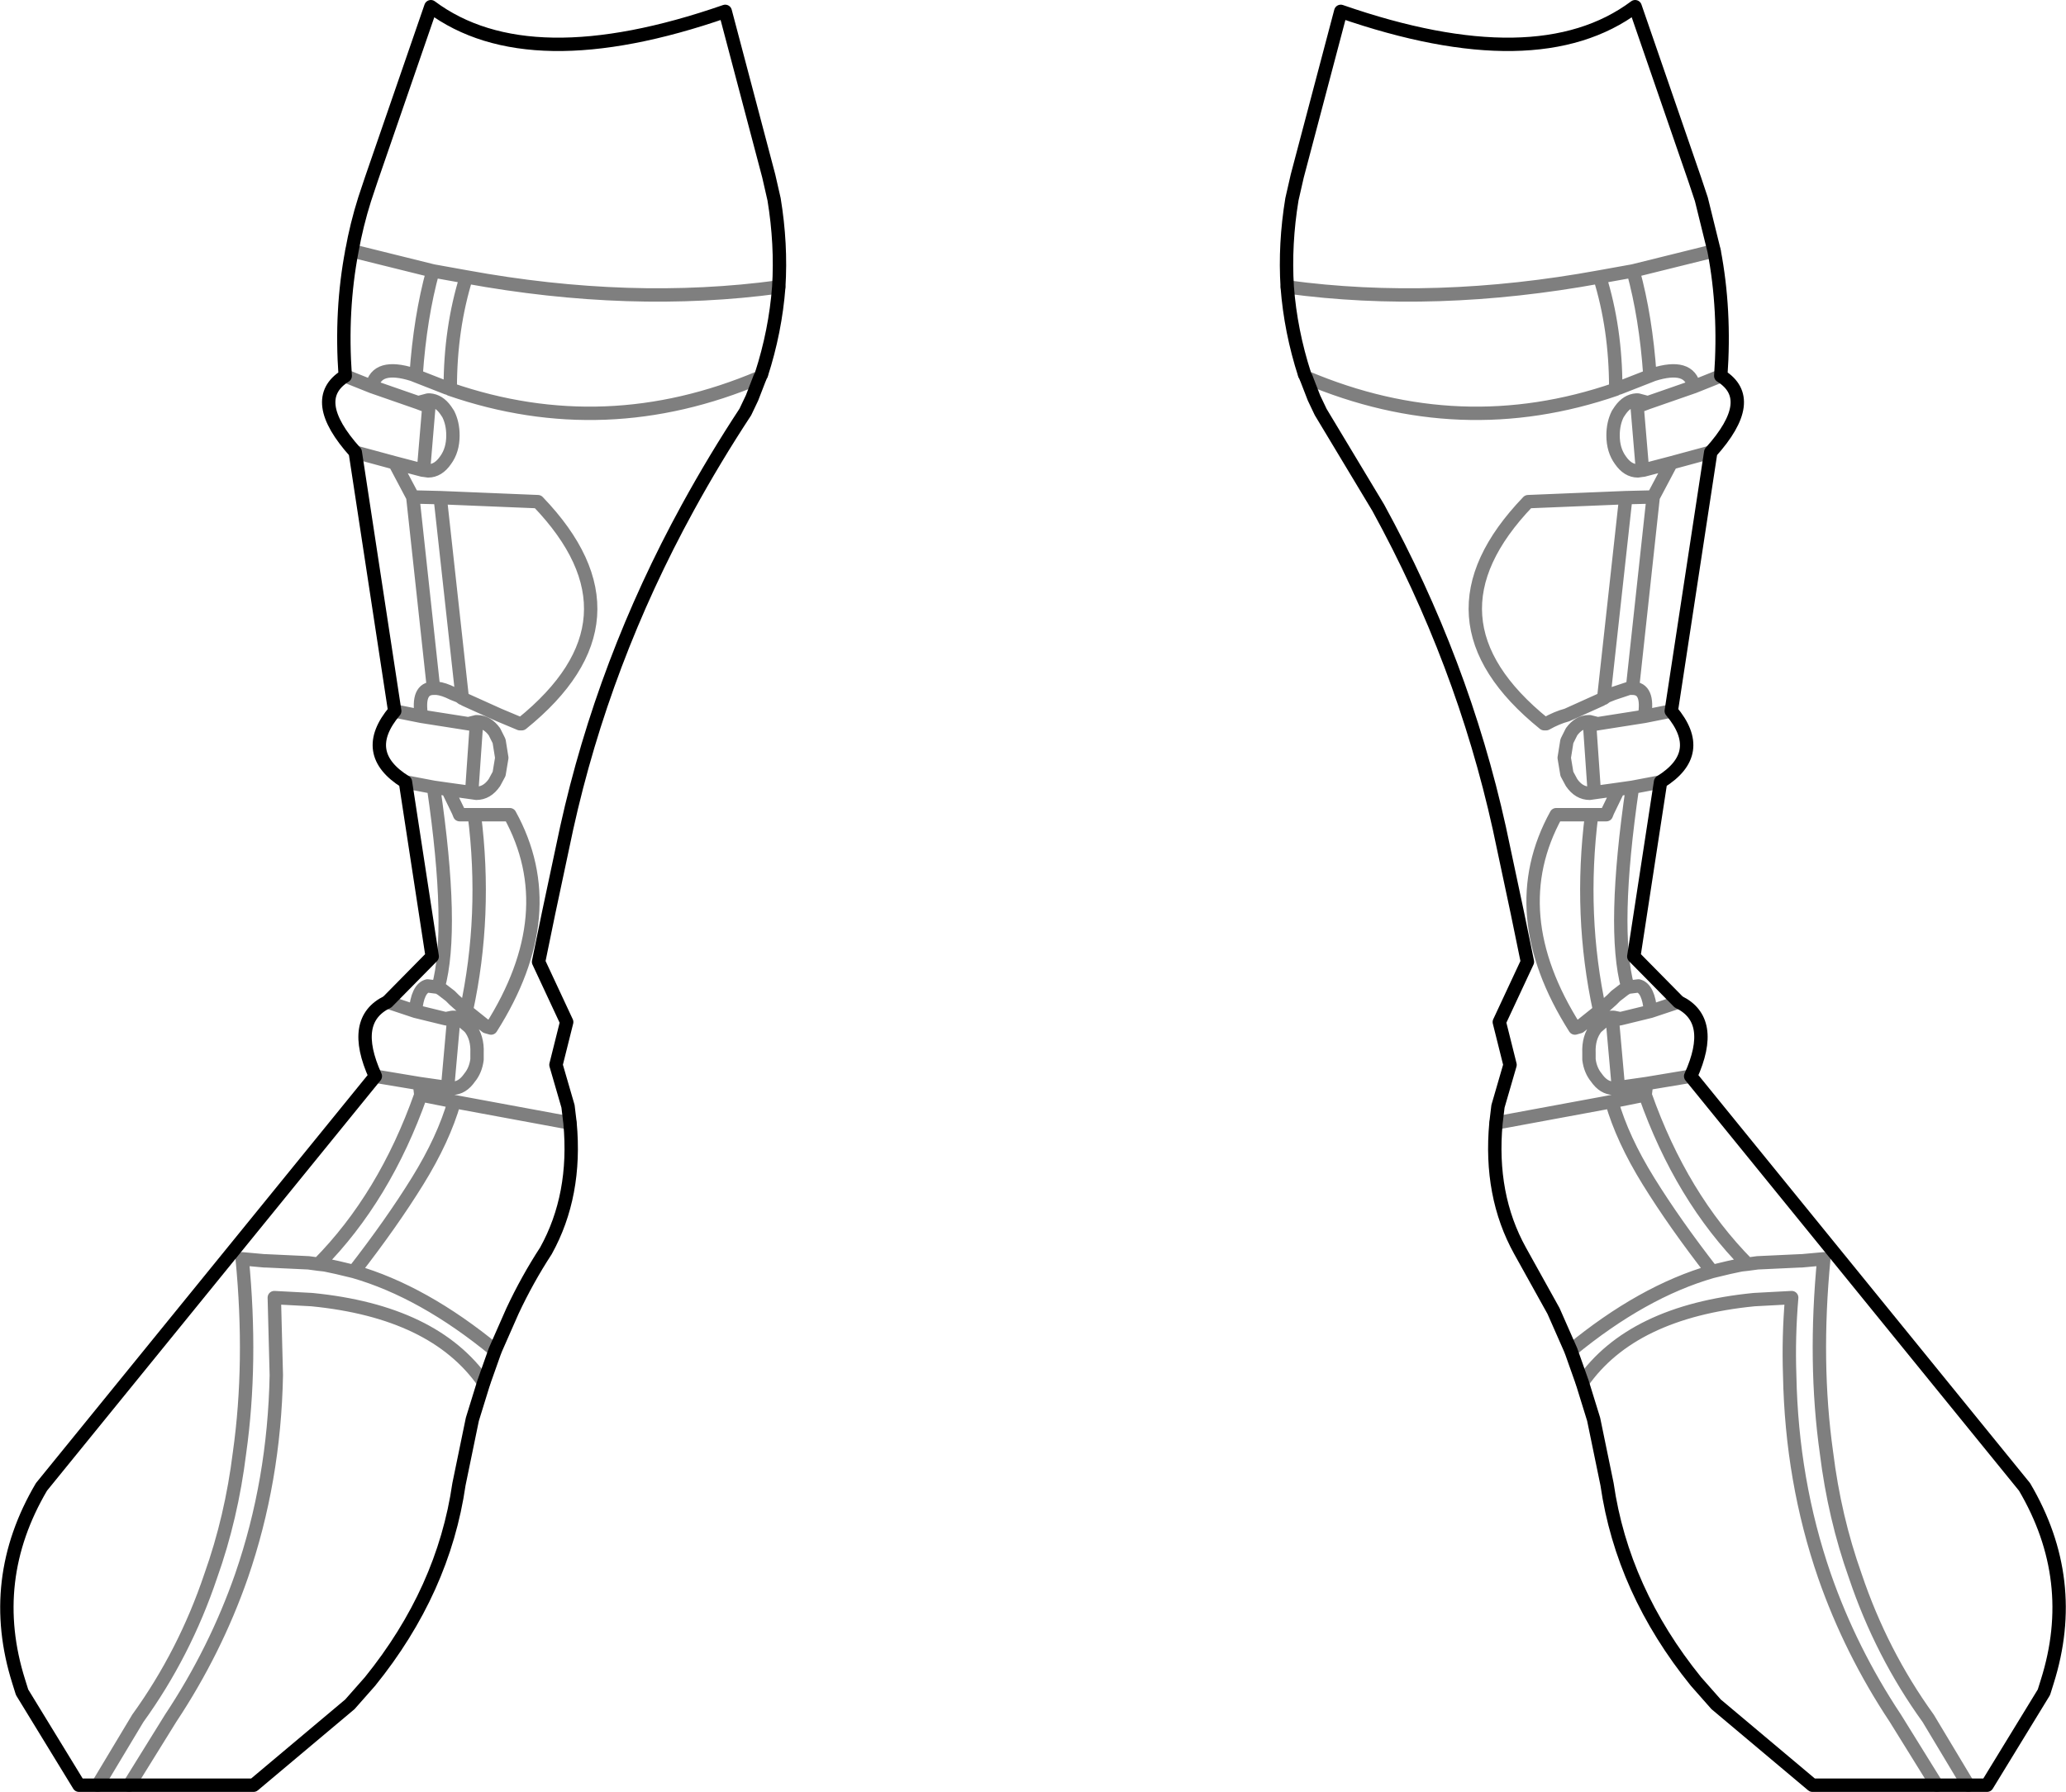 <?xml version="1.0" encoding="UTF-8" standalone="no"?>
<svg xmlns:xlink="http://www.w3.org/1999/xlink" height="133.95px" width="154.4px" xmlns="http://www.w3.org/2000/svg">
  <g transform="matrix(1.0, 0.0, 0.0, 1.0, -322.6, -426.55)">
    <path d="M450.7 445.3 L449.75 441.45 449.25 439.95 444.8 427.05 Q437.5 432.5 422.8 427.4 L419.55 439.7 419.15 441.45 Q418.6 444.8 418.8 448.0 M450.7 445.3 Q451.55 449.75 451.2 454.65 454.0 456.4 450.45 460.35 L447.5 479.7 Q450.15 482.85 446.7 485.0 L444.7 498.05 448.05 501.45 Q450.85 502.8 448.95 507.0 L473.9 537.7 Q478.0 544.65 475.6 552.25 L475.35 553.05 471.1 560.0 469.7 560.0 467.35 560.0 458.05 560.0 450.85 553.95 449.35 552.25 Q443.85 545.45 442.7 537.5 L441.7 532.65 440.85 529.9 440.0 527.5 438.7 524.55 436.2 520.05 Q433.9 515.9 434.4 510.5 L434.55 509.25 435.45 506.15 434.65 502.95 436.75 498.45 436.0 494.8 434.65 488.45 Q431.9 476.0 425.6 464.5 L421.3 457.35 420.8 456.3 420.2 454.75 M420.1 454.55 Q419.05 451.3 418.8 448.0 M379.4 454.75 L378.8 456.3 378.3 457.35 Q376.0 460.85 374.0 464.5 367.7 476.0 364.95 488.45 L363.6 494.8 362.85 498.45 364.95 502.95 364.15 506.15 365.05 509.25 365.2 510.5 Q365.7 515.9 363.4 520.05 362.0 522.2 360.9 524.55 L359.6 527.5 358.75 529.9 357.9 532.65 356.9 537.5 Q355.75 545.45 350.25 552.25 L348.75 553.95 341.55 560.0 332.25 560.0 329.9 560.0 328.5 560.0 324.25 553.05 324.0 552.25 Q321.6 544.65 325.7 537.7 L350.65 507.0 Q348.75 502.8 351.55 501.45 L354.9 498.05 352.9 485.0 Q349.45 482.85 352.1 479.7 L349.15 460.35 Q345.6 456.4 348.4 454.65 348.05 449.75 348.9 445.3 349.25 443.35 349.85 441.45 L350.35 439.95 354.8 427.05 Q362.1 432.5 376.8 427.4 L380.05 439.7 380.45 441.45 Q381.0 444.8 380.8 448.0 380.55 451.3 379.5 454.55" fill="none" stroke="#000000" stroke-linecap="round" stroke-linejoin="round" stroke-width="1.0"/>
    <path d="M418.8 448.0 Q429.85 449.5 442.15 447.25 L444.65 446.8 450.7 445.3 M420.2 454.75 L420.1 454.55 M442.15 447.25 Q443.35 451.1 443.35 455.55 L443.35 455.65 443.4 455.6 443.6 455.55 445.9 454.65 445.9 454.55 Q445.6 450.25 444.65 446.8 M443.7 457.2 L443.5 457.5 Q443.15 458.2 443.15 459.1 443.15 460.2 443.7 460.95 444.25 461.75 445.0 461.75 L445.35 461.7 444.95 456.95 444.9 456.45 Q444.2 456.5 443.7 457.2 M444.95 456.95 L445.75 456.65 445.0 456.45 444.9 456.45 M445.35 461.7 L445.4 461.7 447.5 461.15 450.45 460.35 M436.8 464.05 Q428.35 472.85 438.0 480.65 L438.15 480.65 Q438.95 480.2 439.7 480.0 L442.25 478.85 442.3 478.8 442.45 478.75 444.1 463.75 436.8 464.05 M434.4 510.5 L443.05 508.9 445.55 508.4 445.65 507.55 443.55 507.85 443.2 507.9 Q442.45 507.9 441.9 507.1 441.45 506.55 441.35 505.75 L441.35 505.25 Q441.3 504.1 441.9 503.35 L442.6 502.75 443.0 502.6 443.1 502.6 443.2 502.6 443.7 502.7 445.95 502.15 Q445.8 500.45 445.05 500.25 L444.25 500.35 444.0 500.5 443.35 501.0 443.05 501.3 442.15 502.1 440.65 503.3 440.3 503.4 Q434.85 494.8 438.9 487.45 L441.55 487.45 442.65 487.45 442.75 487.2 443.55 485.55 441.75 485.8 441.4 485.85 Q440.6 485.85 440.05 485.05 L439.7 484.4 439.5 483.2 439.7 481.95 440.05 481.25 Q440.6 480.5 441.35 480.5 L441.4 480.5 442.0 480.65 445.5 480.1 Q445.85 478.0 444.6 478.0 L444.35 478.0 443.15 478.4 442.65 478.6 442.45 478.75 M442.0 480.65 L441.4 480.75 441.75 485.8 M441.4 480.75 L441.4 480.5 M443.55 485.55 L444.6 485.4 446.7 485.0 M420.2 454.75 Q431.75 459.65 443.35 455.65 M447.5 461.15 L446.15 463.7 444.6 478.0 M451.2 454.65 L449.2 455.45 445.75 456.65 M445.9 454.65 L446.15 454.55 Q448.85 453.7 449.2 455.45 M447.5 479.7 L445.5 480.1 M446.15 463.7 L444.1 463.75 M379.5 454.55 L379.4 454.75 Q367.85 459.65 356.25 455.65 L356.2 455.6 356.0 455.55 353.7 454.65 353.45 454.55 Q350.75 453.7 350.4 455.45 L353.85 456.65 354.6 456.45 354.7 456.45 Q355.4 456.5 355.9 457.2 L356.1 457.5 Q356.45 458.2 356.45 459.1 356.45 460.2 355.9 460.95 355.35 461.75 354.6 461.75 L354.25 461.7 354.2 461.7 352.1 461.15 353.45 463.7 355.5 463.75 362.8 464.05 Q371.25 472.85 361.6 480.65 L361.45 480.65 359.9 480.0 357.35 478.85 357.3 478.8 357.15 478.75 356.95 478.6 356.45 478.4 Q355.75 478.05 355.25 478.0 L355.0 478.0 Q353.75 478.0 354.1 480.1 L357.6 480.65 358.2 480.5 358.25 480.5 Q359.0 480.5 359.55 481.25 L359.9 481.95 360.1 483.2 359.9 484.4 359.55 485.05 Q359.0 485.85 358.2 485.85 L357.85 485.8 356.05 485.55 356.85 487.2 356.95 487.45 358.05 487.45 360.7 487.45 Q364.75 494.8 359.3 503.4 L358.95 503.3 357.45 502.1 356.55 501.3 356.25 501.0 355.6 500.5 355.35 500.35 354.55 500.25 Q353.8 500.45 353.65 502.15 L355.9 502.7 356.4 502.6 356.5 502.6 356.6 502.6 357.0 502.75 357.7 503.35 Q358.3 504.1 358.25 505.25 L358.25 505.75 Q358.15 506.55 357.7 507.1 357.15 507.9 356.4 507.9 L356.05 507.85 353.95 507.55 354.05 508.4 356.55 508.9 365.2 510.5 M348.9 445.3 L354.95 446.8 357.45 447.25 Q369.75 449.5 380.8 448.0 M357.45 447.25 Q356.25 451.1 356.25 455.55 L356.25 455.65 M353.85 456.65 L354.65 456.95 354.7 456.45 M350.4 455.45 L348.4 454.65 M353.7 454.65 L353.7 454.55 Q354.0 450.25 354.95 446.8 M349.15 460.35 L352.1 461.15 M354.25 461.7 L354.65 456.95 M357.6 480.65 L358.2 480.75 358.2 480.5 M352.1 479.7 L354.1 480.1 M356.05 485.55 L355.0 485.4 Q356.55 496.0 355.35 500.35 M358.2 480.75 L357.85 485.8 M355.0 485.4 L352.9 485.0 M355.0 478.0 L353.45 463.7 M355.5 463.75 L357.15 478.75 M356.5 502.6 L356.5 502.8 356.05 507.85 M356.5 502.8 L355.9 502.7 M351.55 501.45 L353.65 502.15 M353.95 507.55 L350.65 507.0 M356.55 508.9 Q355.75 511.7 353.8 514.85 351.85 518.0 349.05 521.6 354.25 523.1 359.6 527.5 M358.75 529.9 Q355.05 524.6 345.9 523.7 L343.1 523.55 343.25 529.35 Q343.1 537.25 340.65 544.35 338.7 549.95 335.35 555.0 L332.25 560.0 M329.9 560.0 L332.9 555.0 Q336.4 550.15 338.35 544.35 339.9 540.0 340.5 535.15 341.45 528.4 340.7 520.65 L342.35 520.8 342.45 520.8 345.65 520.95 346.4 521.05 Q351.35 516.05 354.05 508.4 M349.05 521.6 L347.8 521.3 347.1 521.15 346.85 521.1 346.4 521.05 M448.05 501.45 L445.95 502.15 M445.65 507.55 L448.95 507.0 M440.85 529.9 Q444.55 524.6 453.7 523.7 L456.5 523.55 Q456.25 526.5 456.35 529.35 456.5 537.25 458.95 544.35 460.9 549.95 464.25 555.0 L467.35 560.0 M469.7 560.0 L466.7 555.0 Q463.2 550.15 461.25 544.35 459.7 540.0 459.1 535.15 458.15 528.4 458.9 520.65 L457.25 520.8 457.15 520.8 453.95 520.95 453.2 521.05 452.75 521.1 452.5 521.15 451.8 521.3 450.55 521.6 Q445.35 523.1 440.0 527.5 M443.05 508.9 Q443.85 511.7 445.8 514.85 447.75 518.0 450.55 521.6 M453.2 521.05 Q448.25 516.05 445.55 508.4 M443.1 502.6 L443.1 502.8 443.7 502.7 M443.1 502.8 L443.55 507.85 M357.45 502.1 Q359.0 494.95 358.05 487.45 M442.15 502.1 Q440.6 494.95 441.55 487.45 M444.6 485.4 Q443.05 496.0 444.25 500.35" fill="none" stroke="#000000" stroke-linecap="round" stroke-linejoin="round" stroke-opacity="0.502" stroke-width="1.0"/>
  </g>
</svg>
